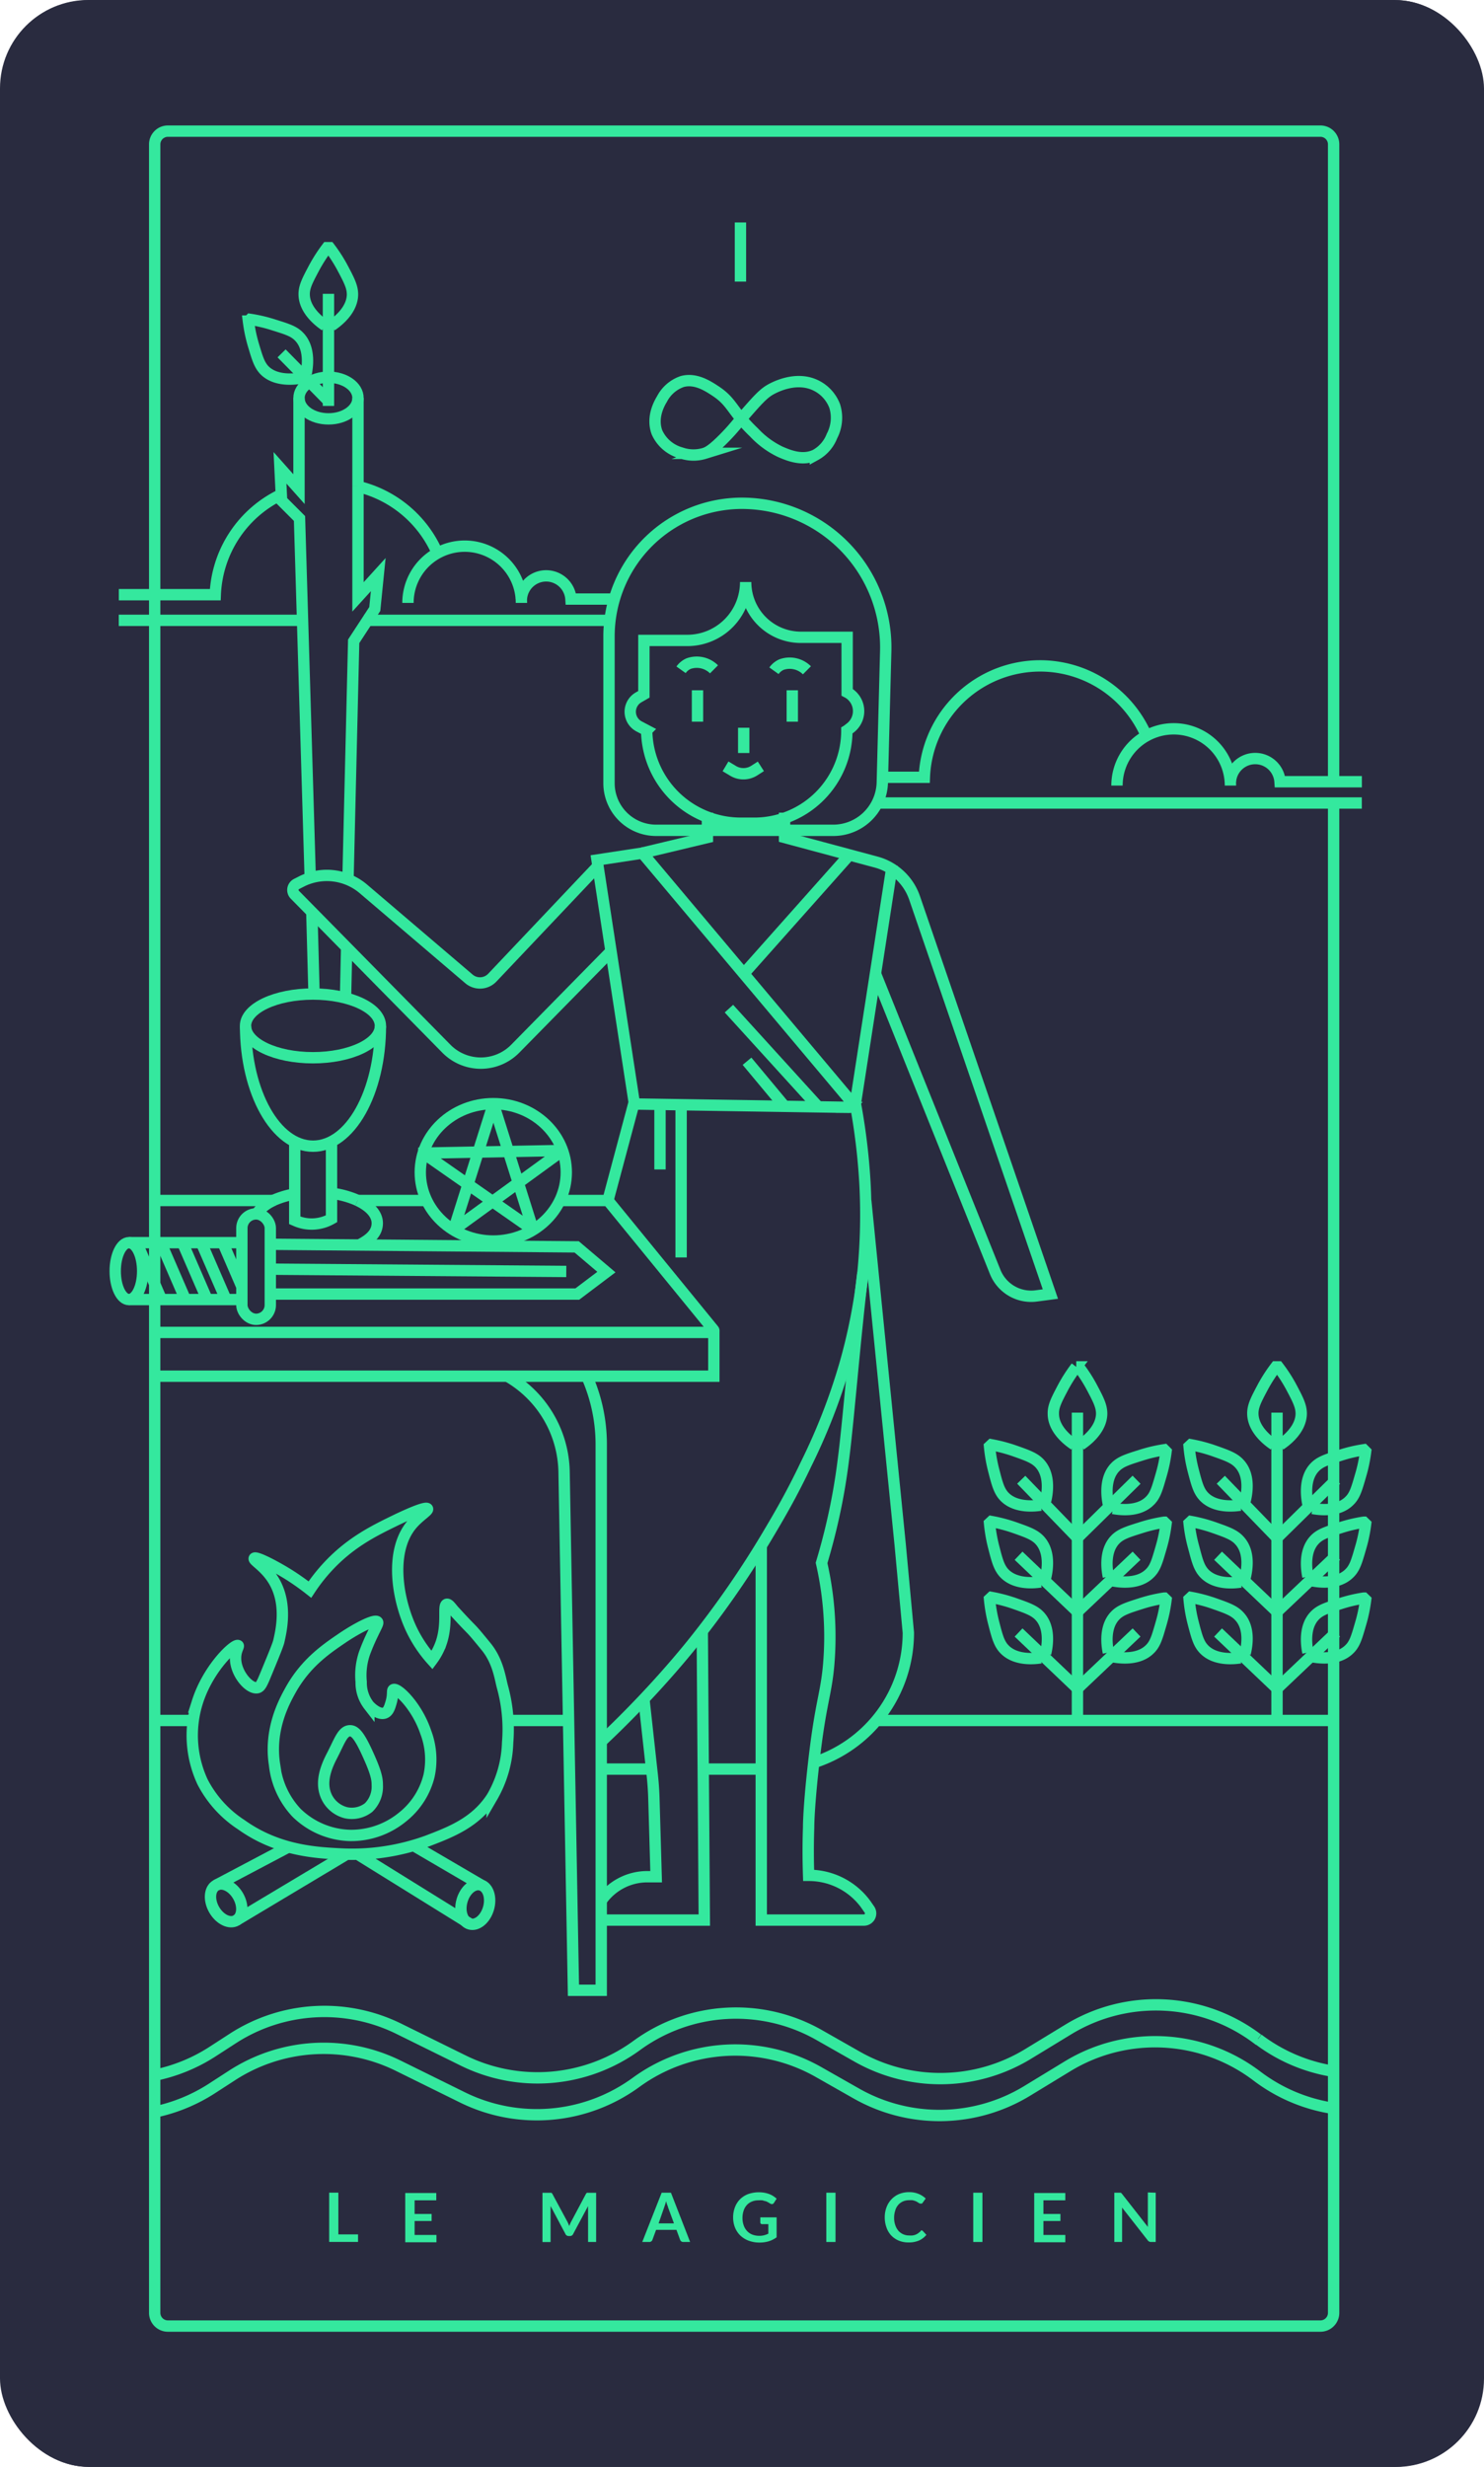 <svg id="_1_Magicien" data-name="1 Magicien" xmlns="http://www.w3.org/2000/svg" viewBox="0 0 261.61 434.59"><defs><style>.cls-1{fill:#292b3f;}.cls-2{fill:none;stroke:#34e89e;stroke-miterlimit:10;stroke-width:2px;}.cls-3{fill:#34e89e;}</style></defs><title>1-fr</title><rect class="cls-1" width="261.45" height="434.55" rx="15.57"/><path class="cls-2" d="M686.28,463.23V612.84a2.33,2.33,0,0,1-2.33,2.33H480.78a2.33,2.33,0,0,1-2.33-2.33v-382a2.33,2.33,0,0,1,2.33-2.33H684a2.33,2.33,0,0,1,2.33,2.33V459.68" transform="translate(-451.56 -205.39)"/><line class="cls-2" x1="26.88" y1="366.51" x2="234.71" y2="366.51"/><line class="cls-2" x1="149.95" y1="258.09" x2="239.9" y2="258.09"/><path class="cls-2" d="M654.6,451.72A20.78,20.78,0,0,0,635.31,439c-11.48,0-20.78,9.06-20.78,20.24h-13" transform="translate(-451.56 -205.39)"/><path class="cls-2" d="M649.53,459.25c0-4.75,4.22-8.6,9.42-8.6s9.42,3.85,9.42,8.6" transform="translate(-451.56 -205.39)"/><path class="cls-2" d="M668.37,459.54a4.62,4.62,0,0,1,9.23,0h12.76" transform="translate(-451.56 -205.39)"/><circle class="cls-2" cx="209.96" cy="166.93" r="8.98"/><line class="cls-2" x1="209.96" y1="157.95" x2="209.96" y2="175.91"/><circle class="cls-2" cx="197.2" cy="126.88" r="8.98"/><line class="cls-2" x1="197.2" y1="117.9" x2="197.2" y2="135.87"/><circle class="cls-2" cx="172.66" cy="90" r="8.98"/><line class="cls-2" x1="172.66" y1="81.01" x2="172.66" y2="98.98"/><circle class="cls-2" cx="130.8" cy="73.65" r="8.98"/><line class="cls-2" x1="130.8" y1="64.66" x2="130.8" y2="82.63"/><circle class="cls-2" cx="89.76" cy="89.78" r="8.98"/><line class="cls-2" x1="89.76" y1="80.8" x2="89.76" y2="98.76"/><circle class="cls-2" cx="64.64" cy="126.38" r="8.98"/><line class="cls-2" x1="64.64" y1="117.4" x2="64.64" y2="135.37"/><circle class="cls-2" cx="52.46" cy="167.25" r="8.98"/><line class="cls-2" x1="52.46" y1="158.27" x2="52.46" y2="176.24"/><ellipse class="cls-2" cx="130.8" cy="43.69" rx="3.06" ry="4.37"/><line class="cls-2" x1="120.84" y1="157.47" x2="120.84" y2="152.17"/><line class="cls-2" x1="120.84" y1="150.89" x2="120.84" y2="148.15"/><line class="cls-2" x1="141.39" y1="157.47" x2="141.39" y2="152.17"/><line class="cls-2" x1="141.39" y1="150.89" x2="141.39" y2="148.15"/><circle class="cls-2" cx="131.26" cy="157.65" r="4.88"/><circle class="cls-2" cx="145.23" cy="161.5" r="2.14"/><circle class="cls-2" cx="117.41" cy="161.5" r="2.14"/><path class="cls-2" d="M641.58,520.19a13.13,13.13,0,0,1,22.19,9.5" transform="translate(-451.56 -205.39)"/><path class="cls-2" d="M663.07,525.47A7.79,7.79,0,0,1,670,521c4.33,0,7.92,3.84,7.92,8.43" transform="translate(-451.56 -205.39)"/><path class="cls-2" d="M677.85,530.36a4.75,4.75,0,0,1,4.53-4.93,4.43,4.43,0,0,1,3.76,2.17" transform="translate(-451.56 -205.39)"/><path class="cls-2" d="M598.81,529.93a8.91,8.91,0,0,1,17.81,0" transform="translate(-451.56 -205.39)"/><circle class="cls-2" cx="89.73" cy="136.01" r="4.33"/><path class="cls-2" d="M561.94,342.24V335.9a10.59,10.59,0,0,0-2.73-6.43,10.26,10.26,0,0,0-8.38-3.19c-4.67.47-8.75,4.58-9.66,10.13" transform="translate(-451.56 -205.39)"/><path class="cls-2" d="M573.77,342.19c0-.85.07-2.09.08-3.57a36.8,36.8,0,0,0-.08-4.09,14.3,14.3,0,0,0-2-5.44,17.25,17.25,0,0,0-5.19-5.7,16.84,16.84,0,0,0-8.26-2.81c-6.94-.27-12.49,4.95-15.06,9.53a18.55,18.55,0,0,0-2.2,6.61" transform="translate(-451.56 -205.39)"/><path class="cls-2" d="M583.06,342.17c0-.79,0-2,0-3.44-.11-4.25-.19-6.89-1.27-9.77a18.68,18.68,0,0,0-3.64-5.81,21.26,21.26,0,0,0-7-5.55,19.71,19.71,0,0,0-10.92-1.92,20.49,20.49,0,0,0-11.55,5.68,24.85,24.85,0,0,0-7.55,15.49" transform="translate(-451.56 -205.39)"/><path class="cls-2" d="M604.24,342.2v-3.44c0-2.73,0-2.74,0-2.9a10.53,10.53,0,0,1,2.72-6.42,10.29,10.29,0,0,1,8.39-3.19c4.66.47,8.75,4.57,9.66,10.12" transform="translate(-451.56 -205.39)"/><path class="cls-2" d="M592.41,342.16c0-.86-.07-2.09-.09-3.57a36.05,36.05,0,0,1,.09-4.09,14,14,0,0,1,2-5.44,17.44,17.44,0,0,1,5.19-5.71,17,17,0,0,1,8.25-2.8c7-.27,12.49,4.94,15.07,9.53a18.71,18.71,0,0,1,2.2,6.6" transform="translate(-451.56 -205.39)"/><path class="cls-2" d="M583.11,342.14c0-.79,0-2,0-3.45.12-4.25.19-6.88,1.28-9.76a18.56,18.56,0,0,1,3.64-5.81,21,21,0,0,1,7-5.55A19.67,19.67,0,0,1,606,315.65a20.53,20.53,0,0,1,11.56,5.68,24.82,24.82,0,0,1,7.55,15.49" transform="translate(-451.56 -205.39)"/><circle class="cls-2" cx="173.44" cy="136.01" r="4.33"/><path class="cls-2" d="M616.56,528.89a3.87,3.87,0,0,1,4-3.63,3.82,3.82,0,0,1,4,3.63" transform="translate(-451.56 -205.39)"/><path class="cls-2" d="M608.87,520.85a18.9,18.9,0,0,1,16.64-9.59c10.36,0,18.77,8,18.77,17.84" transform="translate(-451.56 -205.39)"/><path class="cls-2" d="M590.67,524.9a9.2,9.2,0,0,1,1.52,5h12.19" transform="translate(-451.56 -205.39)"/><path class="cls-2" d="M567,529.93c0-4.27,3-7.94,7.37-9.61" transform="translate(-451.56 -205.39)"/><path class="cls-2" d="M545.5,529.66a4.1,4.1,0,0,1,8.2,0" transform="translate(-451.56 -205.39)"/><path class="cls-2" d="M519.36,529.2a4.1,4.1,0,0,1,4.11-4.1c2.26,0,4.49,2.61,4.49,4.88" transform="translate(-451.56 -205.39)"/><path class="cls-2" d="M528,530a8.87,8.87,0,0,1,8.77-9,8.6,8.6,0,0,1,8.77,8.65" transform="translate(-451.56 -205.39)"/><path class="cls-2" d="M478.45,529.4a13.23,13.23,0,1,1,26.45,0" transform="translate(-451.56 -205.39)"/><path class="cls-2" d="M504.1,525.1a8.18,8.18,0,0,1,7.18-4.09,7.89,7.89,0,0,1,8.12,7.65,4.87,4.87,0,0,1,0,.54" transform="translate(-451.56 -205.39)"/><path class="cls-2" d="M537.48,521.35a18.74,18.74,0,0,1,33.87,1.17" transform="translate(-451.56 -205.39)"/><line class="cls-2" x1="75.9" y1="387.83" x2="83.88" y2="387.83"/><line class="cls-2" x1="79.89" y1="387.83" x2="79.89" y2="395.91"/><line class="cls-2" x1="91.86" y1="386.94" x2="91.86" y2="395.91"/><line class="cls-2" x1="98.88" y1="386.94" x2="98.88" y2="395.91"/><line class="cls-2" x1="91.86" y1="390.86" x2="98.88" y2="390.86"/><path class="cls-2" d="M560.34,600.28" transform="translate(-451.56 -205.39)"/><polyline class="cls-2" points="113.88 394.91 108.75 394.91 108.75 387.92 113.88 387.92"/><line class="cls-2" x1="108.76" y1="391.41" x2="113.88" y2="391.41"/><circle class="cls-2" cx="150.12" cy="391.29" r="4.2"/><circle class="cls-2" cx="167.04" cy="391.29" r="4.2"/><polyline class="cls-2" points="186.03 394.79 180.91 394.79 180.91 386.94"/><path class="cls-2" d="M632.47,596.68" transform="translate(-451.56 -205.39)"/><polyline class="cls-2" points="131.89 395.91 131.89 387.92 137.01 387.92"/><line class="cls-2" x1="131.89" y1="391.41" x2="137.01" y2="391.41"/><path class="cls-2" d="M579.21,571.9V545.77h14.9v9.78a4.69,4.69,0,0,0,1.34,3.3,21,21,0,0,0,2.57,2.24,24.72,24.72,0,0,0,4.77,2.64,14.78,14.78,0,0,0,5.19,1.61,4.44,4.44,0,0,0,2.72-.42,3.14,3.14,0,0,0,1.45-1.53,3,3,0,0,0-.85-3.32,2.76,2.76,0,0,0-2-.68c-1.46.14-2.14,1.92-2.34,1.8s.17-1.45,1.15-2.55a5,5,0,0,1,3-1.71,5.07,5.07,0,0,1,3.19.57,5.88,5.88,0,0,1,2.52,3.39,9.3,9.3,0,0,1-1.71,9.16A12.17,12.17,0,0,1,613,571.9" transform="translate(-451.56 -205.39)"/><path class="cls-2" d="M579.21,546.11h-7.7v10.68a16.79,16.79,0,0,1-3.49,4,18.66,18.66,0,0,1-5.79,3.19,12.46,12.46,0,0,1-5.57,1.2c-1.06-.08-2.45-.2-3.11-1.24a3.09,3.09,0,0,1-.12-2.55c.1-.31.53-1.52,1.44-1.75,1.38-.34,2.67,1.87,3.11,1.58s0-2.46-1.58-3.62a4.56,4.56,0,0,0-3.61-.64c-2.61.61-3.76,3.29-4,4a9,9,0,0,0,.56,7.57,11.94,11.94,0,0,0,2.79,3.37" transform="translate(-451.56 -205.39)"/><line class="cls-2" x1="129.14" y1="340.38" x2="112.11" y2="272.17"/><line class="cls-2" x1="122.46" y1="340.72" x2="124.69" y2="322.58"/><line class="cls-2" x1="139.99" y1="340.38" x2="130.88" y2="274.34"/><line class="cls-2" x1="137.77" y1="324.27" x2="149.95" y2="272.17"/><path class="cls-2" d="M582.45,479.73a93.48,93.48,0,0,1-11.75-.51c-1.93-.21-2.94-.42-5.1-.6l-.92-.07a9.66,9.66,0,0,1-9-9.65h0a41.62,41.62,0,0,1,2.38-13.85l3.67-10.39h41.36l3.67,10.39a42.55,42.55,0,0,1,1.29,4.44" transform="translate(-451.56 -205.39)"/><path class="cls-2" d="M608.8,463.34a41.21,41.21,0,0,1,.37,5.56h0a9.66,9.66,0,0,1-9,9.65l-.91.07c-2.16.18-3.18.39-5.11.6a93.18,93.18,0,0,1-11.74.51l-.09-12.34" transform="translate(-451.56 -205.39)"/><path class="cls-2" d="M608.8,463.34" transform="translate(-451.56 -205.39)"/><polyline class="cls-2" points="124.22 239.28 117.14 253.34 110.2 239.28"/><polyline class="cls-2" points="124.22 239.28 131.16 253.34 138.25 239.28"/><polyline class="cls-2" points="138.25 239.28 145.18 253.34 151.85 240.1"/><line class="cls-2" x1="117.14" y1="253.34" x2="117.14" y2="239.28"/><line class="cls-2" x1="131.16" y1="253.34" x2="131.16" y2="239.28"/><line class="cls-2" x1="145.18" y1="253.34" x2="145.18" y2="239.28"/><line class="cls-2" x1="109.81" y1="240.39" x2="104.59" y2="196.13"/><path class="cls-2" d="M581.91,384.15v24l-14.69,15.69a.37.37,0,0,1-.65-.27l.9-22.06,7.4-13.78v-3.58" transform="translate(-451.56 -205.39)"/><circle class="cls-2" cx="115.36" cy="224.15" r="4.51"/><circle class="cls-2" cx="89.55" cy="200.63" r="4.51"/><polyline class="cls-2" points="92.29 197.06 102.46 187.02 123.31 182.34"/><line class="cls-2" x1="115.9" y1="196.13" x2="92.71" y2="197.06"/><path class="cls-2" d="M539.58,410.25l-3.94,3.41-20.12-17.19a8.87,8.87,0,0,0-11-.41l-.84.62,27.63,27.95a7.37,7.37,0,0,0,10.55-.09L557,408.7" transform="translate(-451.56 -205.39)"/><line class="cls-2" x1="59.17" y1="198.45" x2="65.62" y2="192.5"/><path class="cls-2" d="M478.45,463.23V612.84a2.33,2.33,0,0,0,2.33,2.33H684a2.33,2.33,0,0,0,2.33-2.33v-382a2.33,2.33,0,0,0-2.33-2.33H480.78a2.33,2.33,0,0,0-2.33,2.33V459.68" transform="translate(-451.56 -205.39)"/><line class="cls-2" x1="151.79" y1="240.39" x2="157.01" y2="196.13"/><path class="cls-2" d="M582.82,384.15v24l14.68,15.69a.37.37,0,0,0,.65-.27l-.89-22.06-7.41-13.78v-3.58" transform="translate(-451.56 -205.39)"/><circle class="cls-2" cx="146.24" cy="224.15" r="4.51"/><circle class="cls-2" cx="172.04" cy="200.63" r="4.51"/><polyline class="cls-2" points="169.31 197.06 159.14 187.02 138.29 182.34"/><line class="cls-2" x1="145.69" y1="196.13" x2="168.88" y2="197.06"/><path class="cls-2" d="M625.14,410.25l4,3.41,20.12-17.19a8.86,8.86,0,0,1,11-.41l.84.62-27.63,27.95a7.37,7.37,0,0,1-10.55-.09L607.73,408.7" transform="translate(-451.56 -205.39)"/><line class="cls-2" x1="202.42" y1="198.45" x2="195.98" y2="192.5"/><rect class="cls-2" x="109.1" y="136.76" width="44.89" height="6.18"/><path class="cls-2" d="M603,348.32v10.32h0a5,5,0,0,1,5,5V364a4.62,4.62,0,0,1-4.62,4.62h0A15.39,15.39,0,0,1,588,384.15H577.49A15.39,15.39,0,0,1,562.1,368.6h0a4.62,4.62,0,0,1-4.62-4.62v-.31a5,5,0,0,1,5-5h0V348.32" transform="translate(-451.56 -205.39)"/><path class="cls-2" d="M580.29,372.62c-.23-.13-.77-.5-1.85-1.25a12.79,12.79,0,0,0-1.28-.86,3.54,3.54,0,0,0-3.35.16,3,3,0,0,0-1.12,2.43c0,1.71,1.67,2.83,2.65,3.51a12.52,12.52,0,0,0,7.4,2,14.64,14.64,0,0,0,7.74-2.17,4.79,4.79,0,0,0,2.18-2.81,3,3,0,0,0-.12-2,3,3,0,0,0-2-1.53c-1.34-.3-2.17,1-3.32,1.66-2.39,1.47-1.69.94-2.71,1.31A5.35,5.35,0,0,1,580.29,372.62Z" transform="translate(-451.56 -205.39)"/><path class="cls-2" d="M615.37,649.51" transform="translate(-451.56 -205.39)"/><rect class="cls-1" x="0.16" y="0.03" width="261.45" height="434.55" rx="15.57"/><path class="cls-2" d="M686.66,346.65" transform="translate(-451.56 -205.39)"/><path class="cls-2" d="M686.66,346.65V612.82a2.33,2.33,0,0,1-2.33,2.33H481.16a2.33,2.33,0,0,1-2.33-2.33v-382a2.33,2.33,0,0,1,2.33-2.33H684.33a2.33,2.33,0,0,1,2.33,2.33V343.35" transform="translate(-451.56 -205.39)"/><line class="cls-2" x1="154.86" y1="141.46" x2="240.07" y2="141.46"/><path class="cls-2" d="M653.73,335.18a20.42,20.42,0,0,0-39.22,7.14h-7.63" transform="translate(-451.56 -205.39)"/><path class="cls-2" d="M648.47,343.78a10,10,0,0,1,20,0" transform="translate(-451.56 -205.39)"/><path class="cls-2" d="M668.47,343.1a4.38,4.38,0,0,1,8.74,0h14.43" transform="translate(-451.56 -205.39)"/><line class="cls-2" x1="64.21" y1="109.28" x2="107.35" y2="109.28"/><line class="cls-2" x1="20.94" y1="109.28" x2="53.34" y2="109.28"/><path class="cls-2" d="M501.45,292.36a20.46,20.46,0,0,0-11.94,17.79h-17" transform="translate(-451.56 -205.39)"/><path class="cls-2" d="M528.74,303a20.45,20.45,0,0,0-14.07-11.91" transform="translate(-451.56 -205.39)"/><path class="cls-2" d="M523.48,311.6a10,10,0,0,1,20,0" transform="translate(-451.56 -205.39)"/><path class="cls-2" d="M543.47,310.92a4.38,4.38,0,0,1,8.74,0h7.62" transform="translate(-451.56 -205.39)"/><line class="cls-2" x1="130.53" y1="39.19" x2="130.53" y2="49.61"/><path class="cls-2" d="M510,262.75c.82-.55,3.66-2.59,3.7-5.47,0-1.36-.58-2.49-1.71-4.62a26.29,26.29,0,0,0-2.33-3.64h-.44a27.27,27.27,0,0,0-2.33,3.64c-1.13,2.13-1.73,3.26-1.71,4.62.05,2.88,2.89,4.92,3.7,5.47" transform="translate(-451.56 -205.39)"/><line class="cls-2" x1="57.9" y1="51.76" x2="57.9" y2="71.51"/><path class="cls-2" d="M505.53,271.23c.2-1,.79-4.4-1.2-6.49-.93-1-2.15-1.37-4.45-2.09a26.08,26.08,0,0,0-4.22-1l-.31.3a26.32,26.32,0,0,0,.89,4.24c.69,2.31,1.05,3.53,2,4.48,2.05,2,5.51,1.49,6.47,1.31" transform="translate(-451.56 -205.39)"/><line class="cls-2" x1="49.64" y1="62.25" x2="57.9" y2="70.64"/><ellipse class="cls-2" cx="57.91" cy="70.12" rx="5.2" ry="3.67"/><polyline class="cls-2" points="52.71 70.11 52.71 86.17 49.36 82.41 49.64 88.18 52.8 91.34 54.68 154.37"/><polyline class="cls-2" points="63.11 85.7 63.11 105.15 66.68 101.22 66.07 107.28 62.35 112.97 61.36 154.37"/><line class="cls-2" x1="63.11" y1="70.12" x2="63.11" y2="85.7"/><line class="cls-2" x1="48.21" y1="211.48" x2="26.5" y2="211.48"/><path class="cls-2" d="M498.82,416.87" transform="translate(-451.56 -205.39)"/><line class="cls-2" x1="75.21" y1="211.48" x2="63.05" y2="211.48"/><path class="cls-2" d="M527.73,416.87" transform="translate(-451.56 -205.39)"/><path class="cls-2" d="M478.07,440.11h99.05a.28.28,0,0,0,.22-.46l-18.61-22.78h-8.46" transform="translate(-451.56 -205.39)"/><polyline class="cls-2" points="125.84 234.57 125.84 242.43 26.5 242.43"/><path class="cls-2" d="M558.73,416.87l4.55-17,38,.59a.55.55,0,0,0,.43-.9l-36.9-43.89-8,1.22,6.55,42.7" transform="translate(-451.56 -205.39)"/><line class="cls-2" x1="116.35" y1="194.54" x2="116.35" y2="206.01"/><line class="cls-2" x1="120.07" y1="194.6" x2="120.07" y2="221.51"/><line class="cls-2" x1="138.3" y1="194.88" x2="131.69" y2="186.95"/><line class="cls-2" x1="144.23" y1="194.97" x2="128.5" y2="177.68"/><line class="cls-2" x1="150.76" y1="194.6" x2="157.29" y2="152.39"/><line class="cls-2" x1="131.11" y1="171.53" x2="149.33" y2="151.06"/><path class="cls-2" d="M559.23,373,542.4,390.12a8.52,8.52,0,0,1-12.16,0L503.53,363a1.18,1.18,0,0,1,.32-1.89l1-.51A9.94,9.94,0,0,1,515.65,362l18.6,15.85a3,3,0,0,0,4.08-.22l18.42-19.44" transform="translate(-451.56 -205.39)"/><path class="cls-2" d="M541,447.82h0a19.82,19.82,0,0,1,10,16.85L552.65,556h4.9v-96.3A29.61,29.61,0,0,0,555,447.82h0" transform="translate(-451.56 -205.39)"/><path class="cls-2" d="M642.07,459.9c.81-.54,3.65-2.58,3.7-5.46,0-1.36-.58-2.49-1.71-4.62a25.61,25.61,0,0,0-2.34-3.64h-.43a26.53,26.53,0,0,0-2.34,3.64c-1.12,2.13-1.73,3.26-1.7,4.62,0,2.88,2.88,4.92,3.7,5.46" transform="translate(-451.56 -205.39)"/><path class="cls-2" d="M647.76,471.12c1,.18,4.42.72,6.47-1.31,1-.95,1.33-2.18,2-4.49a26.24,26.24,0,0,0,.89-4.23l-.31-.31a26.77,26.77,0,0,0-4.22,1c-2.29.72-3.52,1.11-4.45,2.09-2,2.09-1.39,5.54-1.19,6.5" transform="translate(-451.56 -205.39)"/><path class="cls-2" d="M647.76,483.88c1,.18,4.42.72,6.47-1.31,1-.95,1.33-2.18,2-4.49a26.11,26.11,0,0,0,.89-4.24l-.31-.3a26.77,26.77,0,0,0-4.22,1c-2.29.72-3.52,1.11-4.45,2.09-2,2.09-1.39,5.54-1.19,6.5" transform="translate(-451.56 -205.39)"/><path class="cls-2" d="M647.76,497.25c1,.18,4.42.71,6.47-1.31,1-.95,1.33-2.18,2-4.49a26.11,26.11,0,0,0,.89-4.24l-.31-.3a26.55,26.55,0,0,0-4.22,1c-2.29.73-3.52,1.12-4.45,2.1-2,2.09-1.39,5.53-1.19,6.49" transform="translate(-451.56 -205.39)"/><path class="cls-2" d="M635.89,469.78c.23-.95.94-4.37-1-6.53-.9-1-2.11-1.44-4.38-2.24a26.85,26.85,0,0,0-4.19-1.11l-.32.3a27.1,27.1,0,0,0,.75,4.26c.6,2.33.93,3.57,1.86,4.56,2,2.09,5.45,1.67,6.42,1.52" transform="translate(-451.56 -205.39)"/><path class="cls-2" d="M635.89,483.3c.23-.95.94-4.37-1-6.53-.9-1-2.11-1.44-4.38-2.24a26.85,26.85,0,0,0-4.19-1.11l-.32.3a27.1,27.1,0,0,0,.75,4.26c.6,2.33.93,3.57,1.86,4.56,2,2.09,5.45,1.67,6.42,1.52" transform="translate(-451.56 -205.39)"/><path class="cls-2" d="M635.89,496.67c.23-.95.94-4.38-1-6.53-.9-1-2.11-1.44-4.38-2.24a26.85,26.85,0,0,0-4.19-1.11l-.32.3a27.1,27.1,0,0,0,.75,4.26c.6,2.33.93,3.57,1.86,4.55,2,2.1,5.45,1.68,6.42,1.53" transform="translate(-451.56 -205.39)"/><line class="cls-2" x1="189.94" y1="248.85" x2="189.94" y2="303.08"/><polyline class="cls-2" points="179.56 287.58 189.94 297.46 200.36 287.58"/><polyline class="cls-2" points="179.56 274.06 189.94 283.94 200.36 274.06"/><polyline class="cls-2" points="180.03 260.67 189.94 270.91 200.36 260.67"/><path class="cls-2" d="M677.24,459.9c.82-.54,3.66-2.58,3.71-5.46,0-1.36-.58-2.49-1.71-4.62a26.53,26.53,0,0,0-2.34-3.64h-.43a26.53,26.53,0,0,0-2.34,3.64c-1.13,2.13-1.73,3.26-1.71,4.62.05,2.88,2.89,4.92,3.71,5.46" transform="translate(-451.56 -205.39)"/><path class="cls-2" d="M682.94,471.12c1,.18,4.42.72,6.47-1.31,1-.95,1.33-2.18,2-4.49a26.24,26.24,0,0,0,.89-4.23l-.31-.31a26.28,26.28,0,0,0-4.22,1c-2.3.72-3.52,1.11-4.45,2.09-2,2.09-1.39,5.54-1.19,6.5" transform="translate(-451.56 -205.39)"/><path class="cls-2" d="M682.94,483.88c1,.18,4.42.72,6.47-1.31,1-.95,1.33-2.18,2-4.49a26.11,26.11,0,0,0,.89-4.24l-.31-.3a26.28,26.28,0,0,0-4.22,1c-2.3.72-3.52,1.11-4.45,2.09-2,2.09-1.39,5.54-1.19,6.5" transform="translate(-451.56 -205.39)"/><path class="cls-2" d="M682.94,497.25c1,.18,4.42.71,6.47-1.31,1-.95,1.33-2.18,2-4.49a26.11,26.11,0,0,0,.89-4.24l-.31-.3a26.08,26.08,0,0,0-4.22,1c-2.3.73-3.52,1.12-4.45,2.1-2,2.09-1.39,5.53-1.19,6.49" transform="translate(-451.56 -205.39)"/><path class="cls-2" d="M671.06,469.78c.24-.95,1-4.37-1-6.53-.9-1-2.11-1.44-4.38-2.24a26.49,26.49,0,0,0-4.18-1.11l-.32.3a25.77,25.77,0,0,0,.74,4.26c.61,2.33.93,3.57,1.87,4.56,2,2.09,5.45,1.67,6.42,1.52" transform="translate(-451.56 -205.39)"/><path class="cls-2" d="M671.06,483.3c.24-.95,1-4.37-1-6.53-.9-1-2.11-1.44-4.38-2.24a26.49,26.49,0,0,0-4.18-1.11l-.32.3A25.77,25.77,0,0,0,662,478c.61,2.33.93,3.57,1.87,4.56,2,2.09,5.45,1.67,6.42,1.52" transform="translate(-451.56 -205.39)"/><path class="cls-2" d="M671.06,496.67c.24-.95,1-4.38-1-6.53-.9-1-2.11-1.44-4.38-2.24a26.49,26.49,0,0,0-4.18-1.11l-.32.3a25.77,25.77,0,0,0,.74,4.26c.61,2.33.93,3.57,1.87,4.55,2,2.1,5.45,1.68,6.42,1.53" transform="translate(-451.56 -205.39)"/><line class="cls-2" x1="225.12" y1="248.85" x2="225.12" y2="303.08"/><polyline class="cls-2" points="214.73 287.58 225.12 297.46 235.54 287.58"/><polyline class="cls-2" points="214.73 274.06 225.12 283.94 235.54 274.06"/><polyline class="cls-2" points="215.21 260.67 225.12 270.91 235.54 260.67"/><path class="cls-2" d="M557.55,512.18c1.42-1.33,3.26-3.1,5.35-5.24,5.48-5.59,9.29-10.23,10.6-11.85a166.1,166.1,0,0,0,13.78-19.93c1.62-2.73,3.86-6.54,6.38-11.85a106.21,106.21,0,0,0,6.84-17.54,97.71,97.71,0,0,0,3.19-16.18,104.19,104.19,0,0,0,.34-15.95,111.54,111.54,0,0,0-1.68-13.83" transform="translate(-451.56 -205.39)"/><ellipse class="cls-2" cx="86.96" cy="206.52" rx="12.87" ry="12.1"/><path class="cls-2" d="M538.78,400.61l6.61,20.94a.18.18,0,0,1-.27.2L526.28,408.6a0,0,0,0,1,0-.08l24-.45a.15.15,0,0,1,.09.28l-18.52,13.46a.13.13,0,0,1-.2-.14l6.65-21.06A.27.27,0,0,1,538.78,400.61Z" transform="translate(-451.56 -205.39)"/><rect class="cls-2" x="42.64" y="213.84" width="5.01" height="18.57" rx="2.51"/><polyline class="cls-2" points="47.66 219.19 101.66 219.65 106.9 224.09 101.77 227.96 47.66 227.96"/><line class="cls-2" x1="47.66" y1="223.58" x2="99.83" y2="223.98"/><ellipse class="cls-2" cx="22.73" cy="223.92" rx="2.42" ry="5.01"/><line class="cls-2" x1="22.73" y1="218.91" x2="42.64" y2="218.91"/><line class="cls-2" x1="22.73" y1="228.93" x2="42.64" y2="228.93"/><line class="cls-2" x1="28.35" y1="218.91" x2="32.69" y2="228.93"/><line class="cls-2" x1="32.19" y1="218.96" x2="36.54" y2="228.99"/><line class="cls-2" x1="35.49" y1="218.91" x2="39.84" y2="228.93"/><line class="cls-2" x1="39.3" y1="218.96" x2="42.53" y2="226.42"/><line class="cls-2" x1="24.33" y1="219.4" x2="28.67" y2="229.42"/><ellipse class="cls-2" cx="55.17" cy="180.72" rx="11.89" ry="5.61"/><path class="cls-2" d="M494.85,386.14c0,11.68,5.32,21.16,11.89,21.16s11.88-9.48,11.88-21.16" transform="translate(-451.56 -205.39)"/><path class="cls-2" d="M514.61,416.87c2.13,1,3.46,2.4,3.46,4s-1.12,2.76-3,3.74" transform="translate(-451.56 -205.39)"/><path class="cls-2" d="M514.61,416.87" transform="translate(-451.56 -205.39)"/><path class="cls-2" d="M497.06,418.86a7.46,7.46,0,0,1,2.72-2" transform="translate(-451.56 -205.39)"/><path class="cls-2" d="M496.78,419.26a4.85,4.85,0,0,1,.28-.4" transform="translate(-451.56 -205.39)"/><path class="cls-2" d="M503.73,415.69a15.7,15.7,0,0,0-4,1.17" transform="translate(-451.56 -205.39)"/><path class="cls-2" d="M514.61,416.87l-.39-.18a16.59,16.59,0,0,0-4.29-1.11" transform="translate(-451.56 -205.39)"/><path class="cls-2" d="M503.52,406.51v13.85l.16.07a7.07,7.07,0,0,0,6.32-.34h0V406.51" transform="translate(-451.56 -205.39)"/><line class="cls-2" x1="54.97" y1="160.65" x2="55.36" y2="175.1"/><line class="cls-2" x1="61.11" y1="166.89" x2="60.91" y2="175.8"/><path class="cls-2" d="M605.89,376.91,627,429.46a6.83,6.83,0,0,0,7.23,4.22l2.5-.33L612.8,363.6a9.87,9.87,0,0,0-6.8-6.35l-16.13-4.33v-4.37" transform="translate(-451.56 -205.39)"/><line class="cls-2" x1="122.96" y1="121.6" x2="122.96" y2="127.13"/><line class="cls-2" x1="139.67" y1="121.6" x2="139.67" y2="127.13"/><line class="cls-2" x1="131.11" y1="128.2" x2="131.11" y2="132.65"/><path class="cls-2" d="M579.46,340.39l1.34.8a3.54,3.54,0,0,0,3.72-.05l1.17-.75" transform="translate(-451.56 -205.39)"/><path class="cls-2" d="M565.07,504.68l1.49,13.54c.14,1.29.23,2.59.27,3.89l.4,13.88h-1.57a9.92,9.92,0,0,0-8.11,4.22h0" transform="translate(-451.56 -205.39)"/><polyline class="cls-2" points="105.98 338.24 124.16 338.24 123.8 287.36"/><path class="cls-2" d="M585.76,477.68v65.95h18.1a1.18,1.18,0,0,0,.95-1.88l-.7-1a12.44,12.44,0,0,0-10-5h0c-.07-2.14-.12-5,0-8.43,0-1.5.2-5.28.91-11.51,1.19-10.47,2.14-11.77,2.62-17.09a58.31,58.31,0,0,0-1.25-18c.58-1.94,1.39-4.8,2.16-8.32,1.1-5,1.56-8.83,1.82-10.93.83-6.73,2-21.32,3.31-31.9" transform="translate(-451.56 -205.39)"/><path class="cls-2" d="M594.69,516a24.05,24.05,0,0,0,17-23h0l-1.44-15.5-6.07-60.61" transform="translate(-451.56 -205.39)"/><line class="cls-2" x1="123.59" y1="311.64" x2="134.52" y2="311.64"/><path class="cls-2" d="M575.15,517" transform="translate(-451.56 -205.39)"/><line class="cls-2" x1="105.98" y1="311.64" x2="115.07" y2="311.64"/><path class="cls-2" d="M567.23,351.66h31.23a8.65,8.65,0,0,0,8.64-8.41l.6-23.14a25.4,25.4,0,0,0-24.63-26.05h0a23.44,23.44,0,0,0-24.15,23.44v25.85A8.31,8.31,0,0,0,567.23,351.66Z" transform="translate(-451.56 -205.39)"/><line class="cls-2" x1="33.86" y1="303.08" x2="26.5" y2="303.08"/><line class="cls-2" x1="100.24" y1="303.08" x2="89.56" y2="303.08"/><line class="cls-2" x1="235.54" y1="303.08" x2="154.71" y2="303.08"/><polyline class="cls-2" points="113.24 150.27 124.71 147.53 124.71 143.16"/><path class="cls-2" d="M600.9,334.06l.58-.45a3.74,3.74,0,0,0-.58-6.27h0v-9.68h-8.15a9.74,9.74,0,0,1-9.74-9.74h0a10.29,10.29,0,0,1-10.29,10.29h-7.65v9.49l-.94.54a2.92,2.92,0,0,0,.1,5.12l1.33.7h0a16.58,16.58,0,0,0,16.58,16.35h1.17l1.54,0a16.32,16.32,0,0,0,16-16.32Z" transform="translate(-451.56 -205.39)"/><path class="cls-2" d="M530.32,488c-.74.23.21,3.34-1,6.84a11.39,11.39,0,0,1-1.6,3,22.71,22.71,0,0,1-3.65-5.47c-2.49-5.29-3.89-13.75.12-18.46,1.27-1.49,2.92-2.41,2.73-2.73-.33-.56-5.46,1.94-5.92,2.17-3.66,1.78-7.73,3.82-11.62,8a30.73,30.73,0,0,0-3.19,4.06c-.8-.63-2-1.53-3.53-2.51-2.52-1.59-6-3.39-6.27-3s2.13,1.52,3.65,4.33c2.12,3.93,1.11,8.37.68,10.26-.14.62-.85,2.35-2.28,5.81-.72,1.76-1,2.27-1.48,2.39-1.41.33-3.92-2.51-3.87-5.24,0-1.32.63-2.06.45-2.17-.62-.38-5.27,3.94-7.17,9.91a19.41,19.41,0,0,0,.91,14.13,19.85,19.85,0,0,0,6.83,7.52c6.36,4.55,13.08,4.91,17.21,5.13a38.79,38.79,0,0,0,15.6-2.28c4.11-1.57,8.53-3.26,11.4-7.75a20.26,20.26,0,0,0,2.73-9.57,28.18,28.18,0,0,0-.91-9.8c-.42-1.52-.76-4.53-2.91-7.14-3.32-4.06-1.73-2-5.47-6.1C531.2,488.77,530.72,487.91,530.32,488Z" transform="translate(-451.56 -205.39)"/><path class="cls-2" d="M513.28,510.28c-1.34,0-1.87,1.87-3.24,4.49-1.53,2.94-1.89,5.37-.76,7.44a5.2,5.2,0,0,0,3.27,2.51,4.82,4.82,0,0,0,4-.92,5.14,5.14,0,0,0,1.52-3.95c0-.92-.1-1.93-1.44-4.93C515,511.23,514.18,510.29,513.28,510.28Z" transform="translate(-451.56 -205.39)"/><ellipse class="cls-2" cx="535.34" cy="540.85" rx="3.57" ry="2.43" transform="translate(-582.52 703.11) rotate(-74.18)"/><ellipse class="cls-2" cx="491.43" cy="540.59" rx="2.43" ry="3.57" transform="translate(-656.02 112.76) rotate(-30)"/><line class="cls-2" x1="38.08" y1="332.11" x2="50.81" y2="325.39"/><line class="cls-2" x1="41.65" y1="338.29" x2="61.06" y2="326.68"/><line class="cls-2" x1="82.81" y1="338.9" x2="63.11" y2="326.68"/><line class="cls-2" x1="84.75" y1="332.03" x2="72.96" y2="325.14"/><path class="cls-2" d="M588,323.55a3.29,3.29,0,0,1,1.31-1.08,4.31,4.31,0,0,1,4.5,1" transform="translate(-451.56 -205.39)"/><path class="cls-2" d="M571.62,323.38a3.29,3.29,0,0,1,1.31-1.08,4.31,4.31,0,0,1,4.5,1" transform="translate(-451.56 -205.39)"/><path class="cls-2" d="M518.1,491.11c-.46-.57-3.78,1.19-6.29,2.9-2.79,1.9-6.4,4.36-9.06,9.17-1.05,1.9-3.78,6.83-2.79,13.1a14.58,14.58,0,0,0,3.87,8.44,14,14,0,0,0,9.46,4,14.28,14.28,0,0,0,9.23-3.24,13.37,13.37,0,0,0,4.67-7.24,13.57,13.57,0,0,0-.57-7.69c-1.55-4.62-5-7.9-5.7-7.52-.28.15,0,.81-.4,2.22-.24.83-.48,1.62-1.08,1.88-.9.4-2.2-.58-2.85-1.31a6.52,6.52,0,0,1-1.36-4.15,12,12,0,0,1,.57-5,36.63,36.63,0,0,1,1.48-3.47C518,491.7,518.26,491.31,518.1,491.11Z" transform="translate(-451.56 -205.39)"/><path class="cls-2" d="M582.65,278.68c-1.2,1.38-1.74,2.15-3.23,3.68-2.28,2.35-3.13,2.71-3.64,2.89a6.67,6.67,0,0,1-4.18-.08,6.54,6.54,0,0,1-4.22-3.61c-1-2.68.45-5.17.88-5.88a6.35,6.35,0,0,1,3.57-3.08c2.37-.64,4.54.8,5.92,1.71,3,2,2.78,3.48,6.76,7.29a15.47,15.47,0,0,0,4.6,3.38c1.39.6,3.86,1.67,6.19.57a6.45,6.45,0,0,0,2.92-3.34,6.92,6.92,0,0,0,.49-5.28,6.68,6.68,0,0,0-3.26-3.61c-3.66-1.84-7.69.47-8.24.8C586,274.85,584.87,276.13,582.65,278.68Z" transform="translate(-451.56 -205.39)"/><path class="cls-2" d="M479,570.93a29.7,29.7,0,0,0,10-4.11l3.63-2.35a29.73,29.73,0,0,1,29.24-1.69l11.32,5.58a29.66,29.66,0,0,0,30.62-2.64h0A29.69,29.69,0,0,1,596,563.9l6.67,3.79a29.71,29.71,0,0,0,30.1-.46l7.13-4.34a29.7,29.7,0,0,1,33.38,1.71l.06,0a29.58,29.58,0,0,0,13.1,5.64" transform="translate(-451.56 -205.39)"/><path class="cls-2" d="M478.88,577.43a29.9,29.9,0,0,0,10-4.11l3.63-2.35a29.72,29.72,0,0,1,29.24-1.69l11.32,5.58a29.68,29.68,0,0,0,30.62-2.64h0a29.7,29.7,0,0,1,32.15-1.83l6.68,3.79a29.71,29.71,0,0,0,30.1-.45l7.13-4.34a29.68,29.68,0,0,1,33.38,1.71l0,0a29.67,29.67,0,0,0,13.11,5.64" transform="translate(-451.56 -205.39)"/><path class="cls-3" d="M514.68,599v1.33h-5.09v-8.68h1.62V599Z" transform="translate(-451.56 -205.39)"/><path class="cls-3" d="M524.65,593v2.4h3v1.24h-3v2.46h3.85v1.29H523v-8.68h5.47V593Z" transform="translate(-451.56 -205.39)"/><path class="cls-3" d="M556.65,591.66v8.68h-1.42v-5.61a6.24,6.24,0,0,1,0-.72l-2.63,4.92a.6.6,0,0,1-.57.36h-.22a.6.6,0,0,1-.57-.36L548.62,594a2.56,2.56,0,0,1,0,.39c0,.13,0,.25,0,.35v5.61h-1.43v-8.68h1.41a.32.32,0,0,1,.14,0,.21.21,0,0,1,.11.08.39.39,0,0,1,.1.14l2.6,4.82c.07.13.13.26.19.39l.17.42c.06-.14.11-.29.17-.42a3.73,3.73,0,0,1,.2-.4l2.56-4.81a.39.39,0,0,1,.1-.14.28.28,0,0,1,.12-.08.32.32,0,0,1,.14,0h1.4Z" transform="translate(-451.56 -205.39)"/><path class="cls-3" d="M573.22,600.34H572a.53.53,0,0,1-.34-.11.57.57,0,0,1-.2-.26l-.65-1.77h-3.59l-.65,1.77a.5.5,0,0,1-.19.25.49.49,0,0,1-.34.12h-1.26l3.42-8.68h1.64Zm-2.85-3.28-1.06-2.88c0-.13-.1-.28-.16-.46s-.11-.37-.17-.57c-.05.2-.1.4-.16.57s-.11.34-.16.47l-1,2.87Z" transform="translate(-451.56 -205.39)"/><path class="cls-3" d="M588.47,596v3.51a4.68,4.68,0,0,1-1.41.71,5.46,5.46,0,0,1-1.59.22,5.39,5.39,0,0,1-1.93-.33,4.4,4.4,0,0,1-1.47-.91,4.15,4.15,0,0,1-.94-1.41,4.7,4.7,0,0,1-.33-1.78,4.91,4.91,0,0,1,.32-1.79,4,4,0,0,1,.9-1.41,4.17,4.17,0,0,1,1.42-.91,5.8,5.8,0,0,1,2.86-.24,5,5,0,0,1,.85.23,3.72,3.72,0,0,1,.72.36,4.54,4.54,0,0,1,.6.46l-.47.73a.43.43,0,0,1-.28.22.56.56,0,0,1-.38-.09l-.39-.23a2.94,2.94,0,0,0-.44-.2c-.17,0-.35-.1-.55-.14a4.79,4.79,0,0,0-.7,0,2.89,2.89,0,0,0-1.16.22,2.4,2.4,0,0,0-.88.61,2.68,2.68,0,0,0-.57,1,3.87,3.87,0,0,0-.2,1.26,3.67,3.67,0,0,0,.22,1.33,2.74,2.74,0,0,0,.6,1,2.49,2.49,0,0,0,.93.62,3.36,3.36,0,0,0,1.22.21,3.15,3.15,0,0,0,.85-.1,3.89,3.89,0,0,0,.74-.28V597.2h-1.09a.32.32,0,0,1-.24-.09.27.27,0,0,1-.09-.21V596Z" transform="translate(-451.56 -205.39)"/><path class="cls-3" d="M598.85,600.34h-1.62v-8.68h1.62Z" transform="translate(-451.56 -205.39)"/><path class="cls-3" d="M614,598.29a.37.37,0,0,1,.23.1l.64.69a3.58,3.58,0,0,1-1.3,1,4.53,4.53,0,0,1-1.85.34,4.35,4.35,0,0,1-1.74-.33,4,4,0,0,1-1.32-.91,4,4,0,0,1-.83-1.41,5.12,5.12,0,0,1-.3-1.78,4.91,4.91,0,0,1,.32-1.79,4.11,4.11,0,0,1,.88-1.4,4,4,0,0,1,1.35-.92,4.61,4.61,0,0,1,1.74-.32,4.23,4.23,0,0,1,1.68.31,4.09,4.09,0,0,1,1.25.81l-.54.75a.49.49,0,0,1-.12.13.33.33,0,0,1-.21,0,.31.31,0,0,1-.18,0l-.21-.12-.27-.17a1.92,1.92,0,0,0-.35-.16,3.52,3.52,0,0,0-.45-.13,3.67,3.67,0,0,0-.61,0,2.61,2.61,0,0,0-1.06.21,2.36,2.36,0,0,0-.83.6,2.5,2.5,0,0,0-.54,1,4,4,0,0,0-.2,1.29,3.73,3.73,0,0,0,.21,1.3,3,3,0,0,0,.56,1,2.49,2.49,0,0,0,.84.6,2.53,2.53,0,0,0,1,.21,5.32,5.32,0,0,0,.6,0,2.5,2.5,0,0,0,.49-.11,2.71,2.71,0,0,0,.42-.2,2.87,2.87,0,0,0,.4-.31.57.57,0,0,1,.13-.08A.23.23,0,0,1,614,598.29Z" transform="translate(-451.56 -205.39)"/><path class="cls-3" d="M624.75,600.34h-1.62v-8.68h1.62Z" transform="translate(-451.56 -205.39)"/><path class="cls-3" d="M635.5,593v2.4h3v1.24h-3v2.46h3.86v1.29h-5.48v-8.68h5.48V593Z" transform="translate(-451.56 -205.39)"/><path class="cls-3" d="M655.3,591.66v8.68h-.83a.63.63,0,0,1-.32-.07.68.68,0,0,1-.25-.21l-4.53-5.78c0,.26,0,.51,0,.73v5.33H648v-8.68h1l.13,0a.28.28,0,0,1,.11.08.51.51,0,0,1,.12.13l4.55,5.81,0-.42c0-.13,0-.26,0-.37v-5.28Z" transform="translate(-451.56 -205.39)"/></svg>